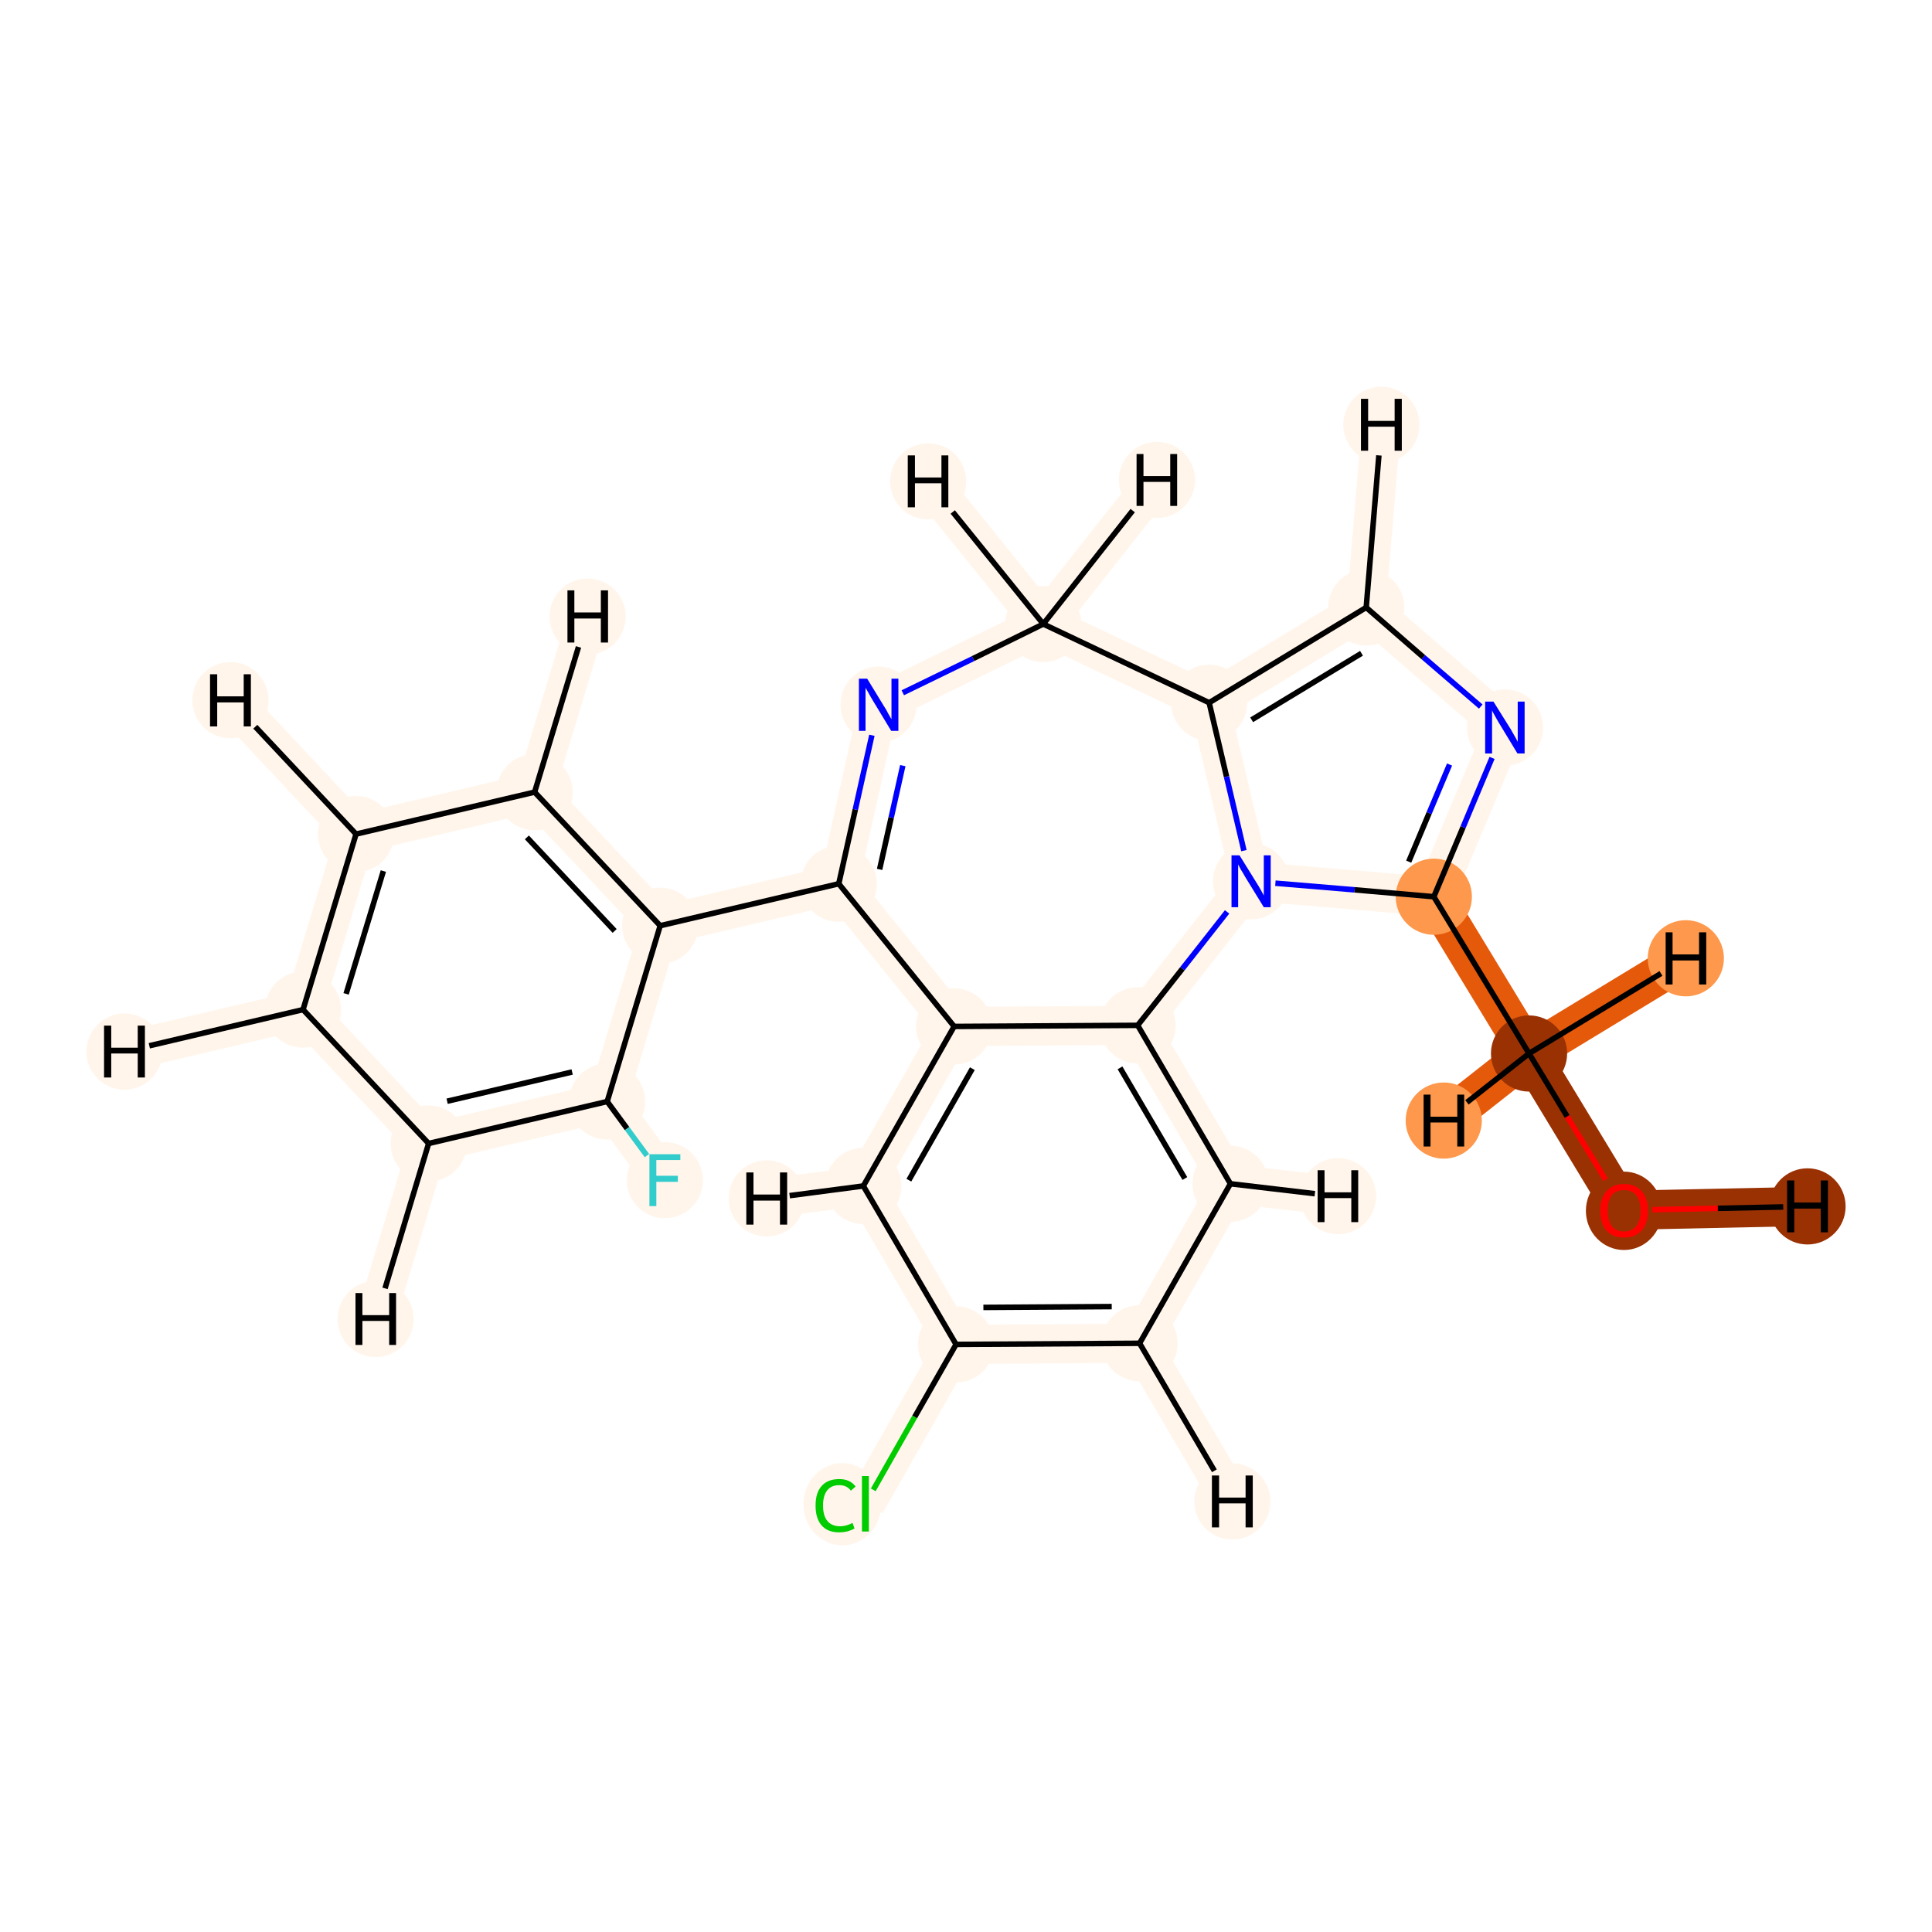 <?xml version='1.0' encoding='iso-8859-1'?>
<svg version='1.1' baseProfile='full'
              xmlns='http://www.w3.org/2000/svg'
                      xmlns:rdkit='http://www.rdkit.org/xml'
                      xmlns:xlink='http://www.w3.org/1999/xlink'
                  xml:space='preserve'
width='700px' height='700px' viewBox='0 0 700 700'>
<!-- END OF HEADER -->
<rect style='opacity:1.0;fill:#FFFFFF;stroke:none' width='700.0' height='700.0' x='0.0' y='0.0'> </rect>
<path d='M 588.4,438.5 L 554.0,381.7' style='fill:none;fill-rule:evenodd;stroke:#993103;stroke-width:14.2px;stroke-linecap:butt;stroke-linejoin:miter;stroke-opacity:1' />
<path d='M 588.4,438.5 L 654.9,437.1' style='fill:none;fill-rule:evenodd;stroke:#993103;stroke-width:14.2px;stroke-linecap:butt;stroke-linejoin:miter;stroke-opacity:1' />
<path d='M 554.0,381.7 L 519.5,324.9' style='fill:none;fill-rule:evenodd;stroke:#E5590A;stroke-width:14.2px;stroke-linecap:butt;stroke-linejoin:miter;stroke-opacity:1' />
<path d='M 554.0,381.7 L 610.8,347.2' style='fill:none;fill-rule:evenodd;stroke:#E5590A;stroke-width:14.2px;stroke-linecap:butt;stroke-linejoin:miter;stroke-opacity:1' />
<path d='M 554.0,381.7 L 523.1,406.0' style='fill:none;fill-rule:evenodd;stroke:#E5590A;stroke-width:14.2px;stroke-linecap:butt;stroke-linejoin:miter;stroke-opacity:1' />
<path d='M 519.5,324.9 L 545.3,263.6' style='fill:none;fill-rule:evenodd;stroke:#FFF5EB;stroke-width:14.2px;stroke-linecap:butt;stroke-linejoin:miter;stroke-opacity:1' />
<path d='M 519.5,324.9 L 453.3,319.3' style='fill:none;fill-rule:evenodd;stroke:#FFF5EB;stroke-width:14.2px;stroke-linecap:butt;stroke-linejoin:miter;stroke-opacity:1' />
<path d='M 545.3,263.6 L 495.0,220.1' style='fill:none;fill-rule:evenodd;stroke:#FFF5EB;stroke-width:14.2px;stroke-linecap:butt;stroke-linejoin:miter;stroke-opacity:1' />
<path d='M 495.0,220.1 L 438.1,254.6' style='fill:none;fill-rule:evenodd;stroke:#FFF5EB;stroke-width:14.2px;stroke-linecap:butt;stroke-linejoin:miter;stroke-opacity:1' />
<path d='M 495.0,220.1 L 500.5,153.9' style='fill:none;fill-rule:evenodd;stroke:#FFF5EB;stroke-width:14.2px;stroke-linecap:butt;stroke-linejoin:miter;stroke-opacity:1' />
<path d='M 438.1,254.6 L 453.3,319.3' style='fill:none;fill-rule:evenodd;stroke:#FFF5EB;stroke-width:14.2px;stroke-linecap:butt;stroke-linejoin:miter;stroke-opacity:1' />
<path d='M 438.1,254.6 L 378.0,226.1' style='fill:none;fill-rule:evenodd;stroke:#FFF5EB;stroke-width:14.2px;stroke-linecap:butt;stroke-linejoin:miter;stroke-opacity:1' />
<path d='M 453.3,319.3 L 412.2,371.5' style='fill:none;fill-rule:evenodd;stroke:#FFF5EB;stroke-width:14.2px;stroke-linecap:butt;stroke-linejoin:miter;stroke-opacity:1' />
<path d='M 412.2,371.5 L 445.8,428.9' style='fill:none;fill-rule:evenodd;stroke:#FFF5EB;stroke-width:14.2px;stroke-linecap:butt;stroke-linejoin:miter;stroke-opacity:1' />
<path d='M 412.2,371.5 L 345.7,371.9' style='fill:none;fill-rule:evenodd;stroke:#FFF5EB;stroke-width:14.2px;stroke-linecap:butt;stroke-linejoin:miter;stroke-opacity:1' />
<path d='M 445.8,428.9 L 412.9,486.7' style='fill:none;fill-rule:evenodd;stroke:#FFF5EB;stroke-width:14.2px;stroke-linecap:butt;stroke-linejoin:miter;stroke-opacity:1' />
<path d='M 445.8,428.9 L 484.8,433.4' style='fill:none;fill-rule:evenodd;stroke:#FFF5EB;stroke-width:14.2px;stroke-linecap:butt;stroke-linejoin:miter;stroke-opacity:1' />
<path d='M 412.9,486.7 L 346.4,487.1' style='fill:none;fill-rule:evenodd;stroke:#FFF5EB;stroke-width:14.2px;stroke-linecap:butt;stroke-linejoin:miter;stroke-opacity:1' />
<path d='M 412.9,486.7 L 446.5,544.0' style='fill:none;fill-rule:evenodd;stroke:#FFF5EB;stroke-width:14.2px;stroke-linecap:butt;stroke-linejoin:miter;stroke-opacity:1' />
<path d='M 346.4,487.1 L 312.8,429.7' style='fill:none;fill-rule:evenodd;stroke:#FFF5EB;stroke-width:14.2px;stroke-linecap:butt;stroke-linejoin:miter;stroke-opacity:1' />
<path d='M 346.4,487.1 L 313.6,544.8' style='fill:none;fill-rule:evenodd;stroke:#FFF5EB;stroke-width:14.2px;stroke-linecap:butt;stroke-linejoin:miter;stroke-opacity:1' />
<path d='M 312.8,429.7 L 345.7,371.9' style='fill:none;fill-rule:evenodd;stroke:#FFF5EB;stroke-width:14.2px;stroke-linecap:butt;stroke-linejoin:miter;stroke-opacity:1' />
<path d='M 312.8,429.7 L 277.8,434.2' style='fill:none;fill-rule:evenodd;stroke:#FFF5EB;stroke-width:14.2px;stroke-linecap:butt;stroke-linejoin:miter;stroke-opacity:1' />
<path d='M 345.7,371.9 L 303.9,320.2' style='fill:none;fill-rule:evenodd;stroke:#FFF5EB;stroke-width:14.2px;stroke-linecap:butt;stroke-linejoin:miter;stroke-opacity:1' />
<path d='M 303.9,320.2 L 318.3,255.3' style='fill:none;fill-rule:evenodd;stroke:#FFF5EB;stroke-width:14.2px;stroke-linecap:butt;stroke-linejoin:miter;stroke-opacity:1' />
<path d='M 303.9,320.2 L 239.2,335.4' style='fill:none;fill-rule:evenodd;stroke:#FFF5EB;stroke-width:14.2px;stroke-linecap:butt;stroke-linejoin:miter;stroke-opacity:1' />
<path d='M 318.3,255.3 L 378.0,226.1' style='fill:none;fill-rule:evenodd;stroke:#FFF5EB;stroke-width:14.2px;stroke-linecap:butt;stroke-linejoin:miter;stroke-opacity:1' />
<path d='M 378.0,226.1 L 336.3,174.4' style='fill:none;fill-rule:evenodd;stroke:#FFF5EB;stroke-width:14.2px;stroke-linecap:butt;stroke-linejoin:miter;stroke-opacity:1' />
<path d='M 378.0,226.1 L 419.2,173.9' style='fill:none;fill-rule:evenodd;stroke:#FFF5EB;stroke-width:14.2px;stroke-linecap:butt;stroke-linejoin:miter;stroke-opacity:1' />
<path d='M 239.2,335.4 L 193.7,287.0' style='fill:none;fill-rule:evenodd;stroke:#FFF5EB;stroke-width:14.2px;stroke-linecap:butt;stroke-linejoin:miter;stroke-opacity:1' />
<path d='M 239.2,335.4 L 220.0,399.1' style='fill:none;fill-rule:evenodd;stroke:#FFF5EB;stroke-width:14.2px;stroke-linecap:butt;stroke-linejoin:miter;stroke-opacity:1' />
<path d='M 193.7,287.0 L 129.0,302.2' style='fill:none;fill-rule:evenodd;stroke:#FFF5EB;stroke-width:14.2px;stroke-linecap:butt;stroke-linejoin:miter;stroke-opacity:1' />
<path d='M 193.7,287.0 L 212.9,223.4' style='fill:none;fill-rule:evenodd;stroke:#FFF5EB;stroke-width:14.2px;stroke-linecap:butt;stroke-linejoin:miter;stroke-opacity:1' />
<path d='M 129.0,302.2 L 109.8,365.8' style='fill:none;fill-rule:evenodd;stroke:#FFF5EB;stroke-width:14.2px;stroke-linecap:butt;stroke-linejoin:miter;stroke-opacity:1' />
<path d='M 129.0,302.2 L 83.5,253.7' style='fill:none;fill-rule:evenodd;stroke:#FFF5EB;stroke-width:14.2px;stroke-linecap:butt;stroke-linejoin:miter;stroke-opacity:1' />
<path d='M 109.8,365.8 L 155.3,414.3' style='fill:none;fill-rule:evenodd;stroke:#FFF5EB;stroke-width:14.2px;stroke-linecap:butt;stroke-linejoin:miter;stroke-opacity:1' />
<path d='M 109.8,365.8 L 45.1,381.0' style='fill:none;fill-rule:evenodd;stroke:#FFF5EB;stroke-width:14.2px;stroke-linecap:butt;stroke-linejoin:miter;stroke-opacity:1' />
<path d='M 155.3,414.3 L 220.0,399.1' style='fill:none;fill-rule:evenodd;stroke:#FFF5EB;stroke-width:14.2px;stroke-linecap:butt;stroke-linejoin:miter;stroke-opacity:1' />
<path d='M 155.3,414.3 L 136.1,477.9' style='fill:none;fill-rule:evenodd;stroke:#FFF5EB;stroke-width:14.2px;stroke-linecap:butt;stroke-linejoin:miter;stroke-opacity:1' />
<path d='M 220.0,399.1 L 240.9,427.6' style='fill:none;fill-rule:evenodd;stroke:#FFF5EB;stroke-width:14.2px;stroke-linecap:butt;stroke-linejoin:miter;stroke-opacity:1' />
<ellipse cx='588.4' cy='438.7' rx='13.3' ry='13.7'  style='fill:#993103;fill-rule:evenodd;stroke:#993103;stroke-width:1.0px;stroke-linecap:butt;stroke-linejoin:miter;stroke-opacity:1' />
<ellipse cx='554.0' cy='381.7' rx='13.3' ry='13.3'  style='fill:#993103;fill-rule:evenodd;stroke:#993103;stroke-width:1.0px;stroke-linecap:butt;stroke-linejoin:miter;stroke-opacity:1' />
<ellipse cx='519.5' cy='324.9' rx='13.3' ry='13.3'  style='fill:#FD984C;fill-rule:evenodd;stroke:#FD984C;stroke-width:1.0px;stroke-linecap:butt;stroke-linejoin:miter;stroke-opacity:1' />
<ellipse cx='545.3' cy='263.6' rx='13.3' ry='13.3'  style='fill:#FFF5EB;fill-rule:evenodd;stroke:#FFF5EB;stroke-width:1.0px;stroke-linecap:butt;stroke-linejoin:miter;stroke-opacity:1' />
<ellipse cx='495.0' cy='220.1' rx='13.3' ry='13.3'  style='fill:#FFF5EB;fill-rule:evenodd;stroke:#FFF5EB;stroke-width:1.0px;stroke-linecap:butt;stroke-linejoin:miter;stroke-opacity:1' />
<ellipse cx='438.1' cy='254.6' rx='13.3' ry='13.3'  style='fill:#FFF5EB;fill-rule:evenodd;stroke:#FFF5EB;stroke-width:1.0px;stroke-linecap:butt;stroke-linejoin:miter;stroke-opacity:1' />
<ellipse cx='453.3' cy='319.3' rx='13.3' ry='13.3'  style='fill:#FFF5EB;fill-rule:evenodd;stroke:#FFF5EB;stroke-width:1.0px;stroke-linecap:butt;stroke-linejoin:miter;stroke-opacity:1' />
<ellipse cx='412.2' cy='371.5' rx='13.3' ry='13.3'  style='fill:#FFF5EB;fill-rule:evenodd;stroke:#FFF5EB;stroke-width:1.0px;stroke-linecap:butt;stroke-linejoin:miter;stroke-opacity:1' />
<ellipse cx='445.8' cy='428.9' rx='13.3' ry='13.3'  style='fill:#FFF5EB;fill-rule:evenodd;stroke:#FFF5EB;stroke-width:1.0px;stroke-linecap:butt;stroke-linejoin:miter;stroke-opacity:1' />
<ellipse cx='412.9' cy='486.7' rx='13.3' ry='13.3'  style='fill:#FFF5EB;fill-rule:evenodd;stroke:#FFF5EB;stroke-width:1.0px;stroke-linecap:butt;stroke-linejoin:miter;stroke-opacity:1' />
<ellipse cx='346.4' cy='487.1' rx='13.3' ry='13.3'  style='fill:#FFF5EB;fill-rule:evenodd;stroke:#FFF5EB;stroke-width:1.0px;stroke-linecap:butt;stroke-linejoin:miter;stroke-opacity:1' />
<ellipse cx='312.8' cy='429.7' rx='13.3' ry='13.3'  style='fill:#FFF5EB;fill-rule:evenodd;stroke:#FFF5EB;stroke-width:1.0px;stroke-linecap:butt;stroke-linejoin:miter;stroke-opacity:1' />
<ellipse cx='345.7' cy='371.9' rx='13.3' ry='13.3'  style='fill:#FFF5EB;fill-rule:evenodd;stroke:#FFF5EB;stroke-width:1.0px;stroke-linecap:butt;stroke-linejoin:miter;stroke-opacity:1' />
<ellipse cx='303.9' cy='320.2' rx='13.3' ry='13.3'  style='fill:#FFF5EB;fill-rule:evenodd;stroke:#FFF5EB;stroke-width:1.0px;stroke-linecap:butt;stroke-linejoin:miter;stroke-opacity:1' />
<ellipse cx='318.3' cy='255.3' rx='13.3' ry='13.3'  style='fill:#FFF5EB;fill-rule:evenodd;stroke:#FFF5EB;stroke-width:1.0px;stroke-linecap:butt;stroke-linejoin:miter;stroke-opacity:1' />
<ellipse cx='378.0' cy='226.1' rx='13.3' ry='13.3'  style='fill:#FFF5EB;fill-rule:evenodd;stroke:#FFF5EB;stroke-width:1.0px;stroke-linecap:butt;stroke-linejoin:miter;stroke-opacity:1' />
<ellipse cx='239.2' cy='335.4' rx='13.3' ry='13.3'  style='fill:#FFF5EB;fill-rule:evenodd;stroke:#FFF5EB;stroke-width:1.0px;stroke-linecap:butt;stroke-linejoin:miter;stroke-opacity:1' />
<ellipse cx='193.7' cy='287.0' rx='13.3' ry='13.3'  style='fill:#FFF5EB;fill-rule:evenodd;stroke:#FFF5EB;stroke-width:1.0px;stroke-linecap:butt;stroke-linejoin:miter;stroke-opacity:1' />
<ellipse cx='129.0' cy='302.2' rx='13.3' ry='13.3'  style='fill:#FFF5EB;fill-rule:evenodd;stroke:#FFF5EB;stroke-width:1.0px;stroke-linecap:butt;stroke-linejoin:miter;stroke-opacity:1' />
<ellipse cx='109.8' cy='365.8' rx='13.3' ry='13.3'  style='fill:#FFF5EB;fill-rule:evenodd;stroke:#FFF5EB;stroke-width:1.0px;stroke-linecap:butt;stroke-linejoin:miter;stroke-opacity:1' />
<ellipse cx='155.3' cy='414.3' rx='13.3' ry='13.3'  style='fill:#FFF5EB;fill-rule:evenodd;stroke:#FFF5EB;stroke-width:1.0px;stroke-linecap:butt;stroke-linejoin:miter;stroke-opacity:1' />
<ellipse cx='220.0' cy='399.1' rx='13.3' ry='13.3'  style='fill:#FFF5EB;fill-rule:evenodd;stroke:#FFF5EB;stroke-width:1.0px;stroke-linecap:butt;stroke-linejoin:miter;stroke-opacity:1' />
<ellipse cx='240.9' cy='427.6' rx='13.3' ry='13.3'  style='fill:#FFF5EB;fill-rule:evenodd;stroke:#FFF5EB;stroke-width:1.0px;stroke-linecap:butt;stroke-linejoin:miter;stroke-opacity:1' />
<ellipse cx='305.2' cy='545.0' rx='13.6' ry='14.4'  style='fill:#FFF5EB;fill-rule:evenodd;stroke:#FFF5EB;stroke-width:1.0px;stroke-linecap:butt;stroke-linejoin:miter;stroke-opacity:1' />
<ellipse cx='654.9' cy='437.1' rx='13.3' ry='13.3'  style='fill:#993103;fill-rule:evenodd;stroke:#993103;stroke-width:1.0px;stroke-linecap:butt;stroke-linejoin:miter;stroke-opacity:1' />
<ellipse cx='610.8' cy='347.2' rx='13.3' ry='13.3'  style='fill:#FD984C;fill-rule:evenodd;stroke:#FD984C;stroke-width:1.0px;stroke-linecap:butt;stroke-linejoin:miter;stroke-opacity:1' />
<ellipse cx='523.1' cy='406.0' rx='13.3' ry='13.3'  style='fill:#FD984C;fill-rule:evenodd;stroke:#FD984C;stroke-width:1.0px;stroke-linecap:butt;stroke-linejoin:miter;stroke-opacity:1' />
<ellipse cx='500.5' cy='153.9' rx='13.3' ry='13.3'  style='fill:#FFF5EB;fill-rule:evenodd;stroke:#FFF5EB;stroke-width:1.0px;stroke-linecap:butt;stroke-linejoin:miter;stroke-opacity:1' />
<ellipse cx='484.8' cy='433.4' rx='13.3' ry='13.3'  style='fill:#FFF5EB;fill-rule:evenodd;stroke:#FFF5EB;stroke-width:1.0px;stroke-linecap:butt;stroke-linejoin:miter;stroke-opacity:1' />
<ellipse cx='446.5' cy='544.0' rx='13.3' ry='13.3'  style='fill:#FFF5EB;fill-rule:evenodd;stroke:#FFF5EB;stroke-width:1.0px;stroke-linecap:butt;stroke-linejoin:miter;stroke-opacity:1' />
<ellipse cx='277.8' cy='434.2' rx='13.3' ry='13.3'  style='fill:#FFF5EB;fill-rule:evenodd;stroke:#FFF5EB;stroke-width:1.0px;stroke-linecap:butt;stroke-linejoin:miter;stroke-opacity:1' />
<ellipse cx='336.3' cy='174.4' rx='13.3' ry='13.3'  style='fill:#FFF5EB;fill-rule:evenodd;stroke:#FFF5EB;stroke-width:1.0px;stroke-linecap:butt;stroke-linejoin:miter;stroke-opacity:1' />
<ellipse cx='419.2' cy='173.9' rx='13.3' ry='13.3'  style='fill:#FFF5EB;fill-rule:evenodd;stroke:#FFF5EB;stroke-width:1.0px;stroke-linecap:butt;stroke-linejoin:miter;stroke-opacity:1' />
<ellipse cx='212.9' cy='223.4' rx='13.3' ry='13.3'  style='fill:#FFF5EB;fill-rule:evenodd;stroke:#FFF5EB;stroke-width:1.0px;stroke-linecap:butt;stroke-linejoin:miter;stroke-opacity:1' />
<ellipse cx='83.5' cy='253.7' rx='13.3' ry='13.3'  style='fill:#FFF5EB;fill-rule:evenodd;stroke:#FFF5EB;stroke-width:1.0px;stroke-linecap:butt;stroke-linejoin:miter;stroke-opacity:1' />
<ellipse cx='45.1' cy='381.0' rx='13.3' ry='13.3'  style='fill:#FFF5EB;fill-rule:evenodd;stroke:#FFF5EB;stroke-width:1.0px;stroke-linecap:butt;stroke-linejoin:miter;stroke-opacity:1' />
<ellipse cx='136.1' cy='477.9' rx='13.3' ry='13.3'  style='fill:#FFF5EB;fill-rule:evenodd;stroke:#FFF5EB;stroke-width:1.0px;stroke-linecap:butt;stroke-linejoin:miter;stroke-opacity:1' />
<path class='bond-0 atom-0 atom-1' d='M 581.7,427.4 L 567.8,404.5' style='fill:none;fill-rule:evenodd;stroke:#FF0000;stroke-width:2.0px;stroke-linecap:butt;stroke-linejoin:miter;stroke-opacity:1' />
<path class='bond-0 atom-0 atom-1' d='M 567.8,404.5 L 554.0,381.7' style='fill:none;fill-rule:evenodd;stroke:#000000;stroke-width:2.0px;stroke-linecap:butt;stroke-linejoin:miter;stroke-opacity:1' />
<path class='bond-27 atom-0 atom-24' d='M 598.7,438.3 L 622.4,437.8' style='fill:none;fill-rule:evenodd;stroke:#FF0000;stroke-width:2.0px;stroke-linecap:butt;stroke-linejoin:miter;stroke-opacity:1' />
<path class='bond-27 atom-0 atom-24' d='M 622.4,437.8 L 646.1,437.3' style='fill:none;fill-rule:evenodd;stroke:#000000;stroke-width:2.0px;stroke-linecap:butt;stroke-linejoin:miter;stroke-opacity:1' />
<path class='bond-1 atom-1 atom-2' d='M 554.0,381.7 L 519.5,324.9' style='fill:none;fill-rule:evenodd;stroke:#000000;stroke-width:2.0px;stroke-linecap:butt;stroke-linejoin:miter;stroke-opacity:1' />
<path class='bond-28 atom-1 atom-25' d='M 554.0,381.7 L 601.8,352.7' style='fill:none;fill-rule:evenodd;stroke:#000000;stroke-width:2.0px;stroke-linecap:butt;stroke-linejoin:miter;stroke-opacity:1' />
<path class='bond-29 atom-1 atom-26' d='M 554.0,381.7 L 531.5,399.4' style='fill:none;fill-rule:evenodd;stroke:#000000;stroke-width:2.0px;stroke-linecap:butt;stroke-linejoin:miter;stroke-opacity:1' />
<path class='bond-2 atom-2 atom-3' d='M 519.5,324.9 L 530.1,299.7' style='fill:none;fill-rule:evenodd;stroke:#000000;stroke-width:2.0px;stroke-linecap:butt;stroke-linejoin:miter;stroke-opacity:1' />
<path class='bond-2 atom-2 atom-3' d='M 530.1,299.7 L 540.6,274.6' style='fill:none;fill-rule:evenodd;stroke:#0000FF;stroke-width:2.0px;stroke-linecap:butt;stroke-linejoin:miter;stroke-opacity:1' />
<path class='bond-2 atom-2 atom-3' d='M 510.4,312.2 L 517.8,294.6' style='fill:none;fill-rule:evenodd;stroke:#000000;stroke-width:2.0px;stroke-linecap:butt;stroke-linejoin:miter;stroke-opacity:1' />
<path class='bond-2 atom-2 atom-3' d='M 517.8,294.6 L 525.2,277.0' style='fill:none;fill-rule:evenodd;stroke:#0000FF;stroke-width:2.0px;stroke-linecap:butt;stroke-linejoin:miter;stroke-opacity:1' />
<path class='bond-23 atom-6 atom-2' d='M 462.1,320.0 L 490.8,322.4' style='fill:none;fill-rule:evenodd;stroke:#0000FF;stroke-width:2.0px;stroke-linecap:butt;stroke-linejoin:miter;stroke-opacity:1' />
<path class='bond-23 atom-6 atom-2' d='M 490.8,322.4 L 519.5,324.9' style='fill:none;fill-rule:evenodd;stroke:#000000;stroke-width:2.0px;stroke-linecap:butt;stroke-linejoin:miter;stroke-opacity:1' />
<path class='bond-3 atom-3 atom-4' d='M 536.5,256.0 L 515.7,238.1' style='fill:none;fill-rule:evenodd;stroke:#0000FF;stroke-width:2.0px;stroke-linecap:butt;stroke-linejoin:miter;stroke-opacity:1' />
<path class='bond-3 atom-3 atom-4' d='M 515.7,238.1 L 495.0,220.1' style='fill:none;fill-rule:evenodd;stroke:#000000;stroke-width:2.0px;stroke-linecap:butt;stroke-linejoin:miter;stroke-opacity:1' />
<path class='bond-4 atom-4 atom-5' d='M 495.0,220.1 L 438.1,254.6' style='fill:none;fill-rule:evenodd;stroke:#000000;stroke-width:2.0px;stroke-linecap:butt;stroke-linejoin:miter;stroke-opacity:1' />
<path class='bond-4 atom-4 atom-5' d='M 493.3,236.7 L 453.5,260.8' style='fill:none;fill-rule:evenodd;stroke:#000000;stroke-width:2.0px;stroke-linecap:butt;stroke-linejoin:miter;stroke-opacity:1' />
<path class='bond-30 atom-4 atom-27' d='M 495.0,220.1 L 499.6,165.0' style='fill:none;fill-rule:evenodd;stroke:#000000;stroke-width:2.0px;stroke-linecap:butt;stroke-linejoin:miter;stroke-opacity:1' />
<path class='bond-5 atom-5 atom-6' d='M 438.1,254.6 L 444.4,281.4' style='fill:none;fill-rule:evenodd;stroke:#000000;stroke-width:2.0px;stroke-linecap:butt;stroke-linejoin:miter;stroke-opacity:1' />
<path class='bond-5 atom-5 atom-6' d='M 444.4,281.4 L 450.7,308.2' style='fill:none;fill-rule:evenodd;stroke:#0000FF;stroke-width:2.0px;stroke-linecap:butt;stroke-linejoin:miter;stroke-opacity:1' />
<path class='bond-26 atom-15 atom-5' d='M 378.0,226.1 L 438.1,254.6' style='fill:none;fill-rule:evenodd;stroke:#000000;stroke-width:2.0px;stroke-linecap:butt;stroke-linejoin:miter;stroke-opacity:1' />
<path class='bond-6 atom-6 atom-7' d='M 444.6,330.4 L 428.4,351.0' style='fill:none;fill-rule:evenodd;stroke:#0000FF;stroke-width:2.0px;stroke-linecap:butt;stroke-linejoin:miter;stroke-opacity:1' />
<path class='bond-6 atom-6 atom-7' d='M 428.4,351.0 L 412.2,371.5' style='fill:none;fill-rule:evenodd;stroke:#000000;stroke-width:2.0px;stroke-linecap:butt;stroke-linejoin:miter;stroke-opacity:1' />
<path class='bond-7 atom-7 atom-8' d='M 412.2,371.5 L 445.8,428.9' style='fill:none;fill-rule:evenodd;stroke:#000000;stroke-width:2.0px;stroke-linecap:butt;stroke-linejoin:miter;stroke-opacity:1' />
<path class='bond-7 atom-7 atom-8' d='M 405.8,386.9 L 429.3,427.0' style='fill:none;fill-rule:evenodd;stroke:#000000;stroke-width:2.0px;stroke-linecap:butt;stroke-linejoin:miter;stroke-opacity:1' />
<path class='bond-24 atom-12 atom-7' d='M 345.7,371.9 L 412.2,371.5' style='fill:none;fill-rule:evenodd;stroke:#000000;stroke-width:2.0px;stroke-linecap:butt;stroke-linejoin:miter;stroke-opacity:1' />
<path class='bond-8 atom-8 atom-9' d='M 445.8,428.9 L 412.9,486.7' style='fill:none;fill-rule:evenodd;stroke:#000000;stroke-width:2.0px;stroke-linecap:butt;stroke-linejoin:miter;stroke-opacity:1' />
<path class='bond-31 atom-8 atom-28' d='M 445.8,428.9 L 476.4,432.5' style='fill:none;fill-rule:evenodd;stroke:#000000;stroke-width:2.0px;stroke-linecap:butt;stroke-linejoin:miter;stroke-opacity:1' />
<path class='bond-9 atom-9 atom-10' d='M 412.9,486.7 L 346.4,487.1' style='fill:none;fill-rule:evenodd;stroke:#000000;stroke-width:2.0px;stroke-linecap:butt;stroke-linejoin:miter;stroke-opacity:1' />
<path class='bond-9 atom-9 atom-10' d='M 402.8,473.4 L 356.3,473.7' style='fill:none;fill-rule:evenodd;stroke:#000000;stroke-width:2.0px;stroke-linecap:butt;stroke-linejoin:miter;stroke-opacity:1' />
<path class='bond-32 atom-9 atom-29' d='M 412.9,486.7 L 440.0,532.9' style='fill:none;fill-rule:evenodd;stroke:#000000;stroke-width:2.0px;stroke-linecap:butt;stroke-linejoin:miter;stroke-opacity:1' />
<path class='bond-10 atom-10 atom-11' d='M 346.4,487.1 L 312.8,429.7' style='fill:none;fill-rule:evenodd;stroke:#000000;stroke-width:2.0px;stroke-linecap:butt;stroke-linejoin:miter;stroke-opacity:1' />
<path class='bond-22 atom-10 atom-23' d='M 346.4,487.1 L 331.4,513.4' style='fill:none;fill-rule:evenodd;stroke:#000000;stroke-width:2.0px;stroke-linecap:butt;stroke-linejoin:miter;stroke-opacity:1' />
<path class='bond-22 atom-10 atom-23' d='M 331.4,513.4 L 316.4,539.8' style='fill:none;fill-rule:evenodd;stroke:#00CC00;stroke-width:2.0px;stroke-linecap:butt;stroke-linejoin:miter;stroke-opacity:1' />
<path class='bond-11 atom-11 atom-12' d='M 312.8,429.7 L 345.7,371.9' style='fill:none;fill-rule:evenodd;stroke:#000000;stroke-width:2.0px;stroke-linecap:butt;stroke-linejoin:miter;stroke-opacity:1' />
<path class='bond-11 atom-11 atom-12' d='M 329.3,427.6 L 352.3,387.2' style='fill:none;fill-rule:evenodd;stroke:#000000;stroke-width:2.0px;stroke-linecap:butt;stroke-linejoin:miter;stroke-opacity:1' />
<path class='bond-33 atom-11 atom-30' d='M 312.8,429.7 L 286.1,433.2' style='fill:none;fill-rule:evenodd;stroke:#000000;stroke-width:2.0px;stroke-linecap:butt;stroke-linejoin:miter;stroke-opacity:1' />
<path class='bond-12 atom-12 atom-13' d='M 345.7,371.9 L 303.9,320.2' style='fill:none;fill-rule:evenodd;stroke:#000000;stroke-width:2.0px;stroke-linecap:butt;stroke-linejoin:miter;stroke-opacity:1' />
<path class='bond-13 atom-13 atom-14' d='M 303.9,320.2 L 309.9,293.3' style='fill:none;fill-rule:evenodd;stroke:#000000;stroke-width:2.0px;stroke-linecap:butt;stroke-linejoin:miter;stroke-opacity:1' />
<path class='bond-13 atom-13 atom-14' d='M 309.9,293.3 L 315.9,266.4' style='fill:none;fill-rule:evenodd;stroke:#0000FF;stroke-width:2.0px;stroke-linecap:butt;stroke-linejoin:miter;stroke-opacity:1' />
<path class='bond-13 atom-13 atom-14' d='M 318.7,315.0 L 322.9,296.2' style='fill:none;fill-rule:evenodd;stroke:#000000;stroke-width:2.0px;stroke-linecap:butt;stroke-linejoin:miter;stroke-opacity:1' />
<path class='bond-13 atom-13 atom-14' d='M 322.9,296.2 L 327.1,277.4' style='fill:none;fill-rule:evenodd;stroke:#0000FF;stroke-width:2.0px;stroke-linecap:butt;stroke-linejoin:miter;stroke-opacity:1' />
<path class='bond-15 atom-13 atom-16' d='M 303.9,320.2 L 239.2,335.4' style='fill:none;fill-rule:evenodd;stroke:#000000;stroke-width:2.0px;stroke-linecap:butt;stroke-linejoin:miter;stroke-opacity:1' />
<path class='bond-14 atom-14 atom-15' d='M 327.1,251.0 L 352.6,238.6' style='fill:none;fill-rule:evenodd;stroke:#0000FF;stroke-width:2.0px;stroke-linecap:butt;stroke-linejoin:miter;stroke-opacity:1' />
<path class='bond-14 atom-14 atom-15' d='M 352.6,238.6 L 378.0,226.1' style='fill:none;fill-rule:evenodd;stroke:#000000;stroke-width:2.0px;stroke-linecap:butt;stroke-linejoin:miter;stroke-opacity:1' />
<path class='bond-34 atom-15 atom-31' d='M 378.0,226.1 L 345.2,185.5' style='fill:none;fill-rule:evenodd;stroke:#000000;stroke-width:2.0px;stroke-linecap:butt;stroke-linejoin:miter;stroke-opacity:1' />
<path class='bond-35 atom-15 atom-32' d='M 378.0,226.1 L 410.4,185.0' style='fill:none;fill-rule:evenodd;stroke:#000000;stroke-width:2.0px;stroke-linecap:butt;stroke-linejoin:miter;stroke-opacity:1' />
<path class='bond-16 atom-16 atom-17' d='M 239.2,335.4 L 193.7,287.0' style='fill:none;fill-rule:evenodd;stroke:#000000;stroke-width:2.0px;stroke-linecap:butt;stroke-linejoin:miter;stroke-opacity:1' />
<path class='bond-16 atom-16 atom-17' d='M 222.7,337.3 L 190.9,303.4' style='fill:none;fill-rule:evenodd;stroke:#000000;stroke-width:2.0px;stroke-linecap:butt;stroke-linejoin:miter;stroke-opacity:1' />
<path class='bond-25 atom-21 atom-16' d='M 220.0,399.1 L 239.2,335.4' style='fill:none;fill-rule:evenodd;stroke:#000000;stroke-width:2.0px;stroke-linecap:butt;stroke-linejoin:miter;stroke-opacity:1' />
<path class='bond-17 atom-17 atom-18' d='M 193.7,287.0 L 129.0,302.2' style='fill:none;fill-rule:evenodd;stroke:#000000;stroke-width:2.0px;stroke-linecap:butt;stroke-linejoin:miter;stroke-opacity:1' />
<path class='bond-36 atom-17 atom-33' d='M 193.7,287.0 L 209.6,234.4' style='fill:none;fill-rule:evenodd;stroke:#000000;stroke-width:2.0px;stroke-linecap:butt;stroke-linejoin:miter;stroke-opacity:1' />
<path class='bond-18 atom-18 atom-19' d='M 129.0,302.2 L 109.8,365.8' style='fill:none;fill-rule:evenodd;stroke:#000000;stroke-width:2.0px;stroke-linecap:butt;stroke-linejoin:miter;stroke-opacity:1' />
<path class='bond-18 atom-18 atom-19' d='M 138.9,315.6 L 125.4,360.1' style='fill:none;fill-rule:evenodd;stroke:#000000;stroke-width:2.0px;stroke-linecap:butt;stroke-linejoin:miter;stroke-opacity:1' />
<path class='bond-37 atom-18 atom-34' d='M 129.0,302.2 L 92.5,263.3' style='fill:none;fill-rule:evenodd;stroke:#000000;stroke-width:2.0px;stroke-linecap:butt;stroke-linejoin:miter;stroke-opacity:1' />
<path class='bond-19 atom-19 atom-20' d='M 109.8,365.8 L 155.3,414.3' style='fill:none;fill-rule:evenodd;stroke:#000000;stroke-width:2.0px;stroke-linecap:butt;stroke-linejoin:miter;stroke-opacity:1' />
<path class='bond-38 atom-19 atom-35' d='M 109.8,365.8 L 54.1,378.9' style='fill:none;fill-rule:evenodd;stroke:#000000;stroke-width:2.0px;stroke-linecap:butt;stroke-linejoin:miter;stroke-opacity:1' />
<path class='bond-20 atom-20 atom-21' d='M 155.3,414.3 L 220.0,399.1' style='fill:none;fill-rule:evenodd;stroke:#000000;stroke-width:2.0px;stroke-linecap:butt;stroke-linejoin:miter;stroke-opacity:1' />
<path class='bond-20 atom-20 atom-21' d='M 162.0,399.0 L 207.3,388.4' style='fill:none;fill-rule:evenodd;stroke:#000000;stroke-width:2.0px;stroke-linecap:butt;stroke-linejoin:miter;stroke-opacity:1' />
<path class='bond-39 atom-20 atom-36' d='M 155.3,414.3 L 139.5,466.8' style='fill:none;fill-rule:evenodd;stroke:#000000;stroke-width:2.0px;stroke-linecap:butt;stroke-linejoin:miter;stroke-opacity:1' />
<path class='bond-21 atom-21 atom-22' d='M 220.0,399.1 L 227.2,408.9' style='fill:none;fill-rule:evenodd;stroke:#000000;stroke-width:2.0px;stroke-linecap:butt;stroke-linejoin:miter;stroke-opacity:1' />
<path class='bond-21 atom-21 atom-22' d='M 227.2,408.9 L 234.4,418.7' style='fill:none;fill-rule:evenodd;stroke:#33CCCC;stroke-width:2.0px;stroke-linecap:butt;stroke-linejoin:miter;stroke-opacity:1' />
<path  class='atom-0' d='M 579.8 438.6
Q 579.8 434.1, 582.0 431.6
Q 584.3 429.0, 588.4 429.0
Q 592.6 429.0, 594.8 431.6
Q 597.1 434.1, 597.1 438.6
Q 597.1 443.2, 594.8 445.8
Q 592.6 448.4, 588.4 448.4
Q 584.3 448.4, 582.0 445.8
Q 579.8 443.2, 579.8 438.6
M 588.4 446.2
Q 591.3 446.2, 592.8 444.3
Q 594.4 442.4, 594.4 438.6
Q 594.4 434.9, 592.8 433.0
Q 591.3 431.2, 588.4 431.2
Q 585.6 431.2, 584.0 433.0
Q 582.5 434.9, 582.5 438.6
Q 582.5 442.4, 584.0 444.3
Q 585.6 446.2, 588.4 446.2
' fill='#FF0000'/>
<path  class='atom-3' d='M 541.1 254.2
L 547.3 264.1
Q 547.9 265.1, 548.9 266.9
Q 549.9 268.7, 549.9 268.8
L 549.9 254.2
L 552.4 254.2
L 552.4 273.0
L 549.8 273.0
L 543.2 262.1
Q 542.4 260.8, 541.6 259.3
Q 540.8 257.9, 540.6 257.4
L 540.6 273.0
L 538.1 273.0
L 538.1 254.2
L 541.1 254.2
' fill='#0000FF'/>
<path  class='atom-6' d='M 449.1 309.9
L 455.3 319.9
Q 455.9 320.8, 456.9 322.6
Q 457.9 324.4, 457.9 324.5
L 457.9 309.9
L 460.4 309.9
L 460.4 328.7
L 457.9 328.7
L 451.2 317.8
Q 450.5 316.5, 449.6 315.1
Q 448.8 313.6, 448.6 313.2
L 448.6 328.7
L 446.2 328.7
L 446.2 309.9
L 449.1 309.9
' fill='#0000FF'/>
<path  class='atom-14' d='M 314.2 245.9
L 320.3 255.9
Q 321.0 256.9, 321.9 258.7
Q 322.9 260.4, 323.0 260.6
L 323.0 245.9
L 325.5 245.9
L 325.5 264.8
L 322.9 264.8
L 316.3 253.9
Q 315.5 252.6, 314.7 251.1
Q 313.9 249.7, 313.6 249.2
L 313.6 264.8
L 311.2 264.8
L 311.2 245.9
L 314.2 245.9
' fill='#0000FF'/>
<path  class='atom-22' d='M 235.3 418.2
L 246.5 418.2
L 246.5 420.3
L 237.8 420.3
L 237.8 426.0
L 245.6 426.0
L 245.6 428.2
L 237.8 428.2
L 237.8 437.0
L 235.3 437.0
L 235.3 418.2
' fill='#33CCCC'/>
<path  class='atom-23' d='M 295.5 545.5
Q 295.5 540.8, 297.7 538.4
Q 299.9 535.9, 304.1 535.9
Q 308.0 535.9, 310.0 538.6
L 308.3 540.1
Q 306.8 538.1, 304.1 538.1
Q 301.2 538.1, 299.7 540.0
Q 298.2 541.9, 298.2 545.5
Q 298.2 549.2, 299.8 551.1
Q 301.4 553.0, 304.4 553.0
Q 306.5 553.0, 308.9 551.8
L 309.6 553.8
Q 308.6 554.4, 307.2 554.8
Q 305.7 555.2, 304.0 555.2
Q 299.9 555.2, 297.7 552.7
Q 295.5 550.2, 295.5 545.5
' fill='#00CC00'/>
<path  class='atom-23' d='M 312.3 534.8
L 314.8 534.8
L 314.8 554.9
L 312.3 554.9
L 312.3 534.8
' fill='#00CC00'/>
<path  class='atom-24' d='M 647.5 427.7
L 650.1 427.7
L 650.1 435.7
L 659.7 435.7
L 659.7 427.7
L 662.3 427.7
L 662.3 446.5
L 659.7 446.5
L 659.7 437.9
L 650.1 437.9
L 650.1 446.5
L 647.5 446.5
L 647.5 427.7
' fill='#000000'/>
<path  class='atom-25' d='M 603.5 337.8
L 606.0 337.8
L 606.0 345.8
L 615.6 345.8
L 615.6 337.8
L 618.2 337.8
L 618.2 356.7
L 615.6 356.7
L 615.6 348.0
L 606.0 348.0
L 606.0 356.7
L 603.5 356.7
L 603.5 337.8
' fill='#000000'/>
<path  class='atom-26' d='M 515.8 396.6
L 518.3 396.6
L 518.3 404.6
L 528.0 404.6
L 528.0 396.6
L 530.5 396.6
L 530.5 415.4
L 528.0 415.4
L 528.0 406.7
L 518.3 406.7
L 518.3 415.4
L 515.8 415.4
L 515.8 396.6
' fill='#000000'/>
<path  class='atom-27' d='M 493.1 144.5
L 495.7 144.5
L 495.7 152.5
L 505.3 152.5
L 505.3 144.5
L 507.9 144.5
L 507.9 163.3
L 505.3 163.3
L 505.3 154.6
L 495.7 154.6
L 495.7 163.3
L 493.1 163.3
L 493.1 144.5
' fill='#000000'/>
<path  class='atom-28' d='M 477.4 424.0
L 479.9 424.0
L 479.9 432.0
L 489.6 432.0
L 489.6 424.0
L 492.1 424.0
L 492.1 442.8
L 489.6 442.8
L 489.6 434.1
L 479.9 434.1
L 479.9 442.8
L 477.4 442.8
L 477.4 424.0
' fill='#000000'/>
<path  class='atom-29' d='M 439.1 534.6
L 441.7 534.6
L 441.7 542.6
L 451.3 542.6
L 451.3 534.6
L 453.9 534.6
L 453.9 553.4
L 451.3 553.4
L 451.3 544.7
L 441.7 544.7
L 441.7 553.4
L 439.1 553.4
L 439.1 534.6
' fill='#000000'/>
<path  class='atom-30' d='M 270.4 424.8
L 273.0 424.8
L 273.0 432.8
L 282.6 432.8
L 282.6 424.8
L 285.2 424.8
L 285.2 443.7
L 282.6 443.7
L 282.6 435.0
L 273.0 435.0
L 273.0 443.7
L 270.4 443.7
L 270.4 424.8
' fill='#000000'/>
<path  class='atom-31' d='M 328.9 165.0
L 331.5 165.0
L 331.5 173.0
L 341.1 173.0
L 341.1 165.0
L 343.6 165.0
L 343.6 183.8
L 341.1 183.8
L 341.1 175.1
L 331.5 175.1
L 331.5 183.8
L 328.9 183.8
L 328.9 165.0
' fill='#000000'/>
<path  class='atom-32' d='M 411.8 164.5
L 414.3 164.5
L 414.3 172.5
L 424.0 172.5
L 424.0 164.5
L 426.5 164.5
L 426.5 183.3
L 424.0 183.3
L 424.0 174.6
L 414.3 174.6
L 414.3 183.3
L 411.8 183.3
L 411.8 164.5
' fill='#000000'/>
<path  class='atom-33' d='M 205.6 213.9
L 208.1 213.9
L 208.1 221.9
L 217.7 221.9
L 217.7 213.9
L 220.3 213.9
L 220.3 232.8
L 217.7 232.8
L 217.7 224.1
L 208.1 224.1
L 208.1 232.8
L 205.6 232.8
L 205.6 213.9
' fill='#000000'/>
<path  class='atom-34' d='M 76.1 244.3
L 78.7 244.3
L 78.7 252.3
L 88.3 252.3
L 88.3 244.3
L 90.9 244.3
L 90.9 263.2
L 88.3 263.2
L 88.3 254.5
L 78.7 254.5
L 78.7 263.2
L 76.1 263.2
L 76.1 244.3
' fill='#000000'/>
<path  class='atom-35' d='M 37.7 371.6
L 40.3 371.6
L 40.3 379.6
L 49.9 379.6
L 49.9 371.6
L 52.5 371.6
L 52.5 390.4
L 49.9 390.4
L 49.9 381.7
L 40.3 381.7
L 40.3 390.4
L 37.7 390.4
L 37.7 371.6
' fill='#000000'/>
<path  class='atom-36' d='M 128.8 468.5
L 131.3 468.5
L 131.3 476.5
L 141.0 476.5
L 141.0 468.5
L 143.5 468.5
L 143.5 487.3
L 141.0 487.3
L 141.0 478.6
L 131.3 478.6
L 131.3 487.3
L 128.8 487.3
L 128.8 468.5
' fill='#000000'/>
</svg>
